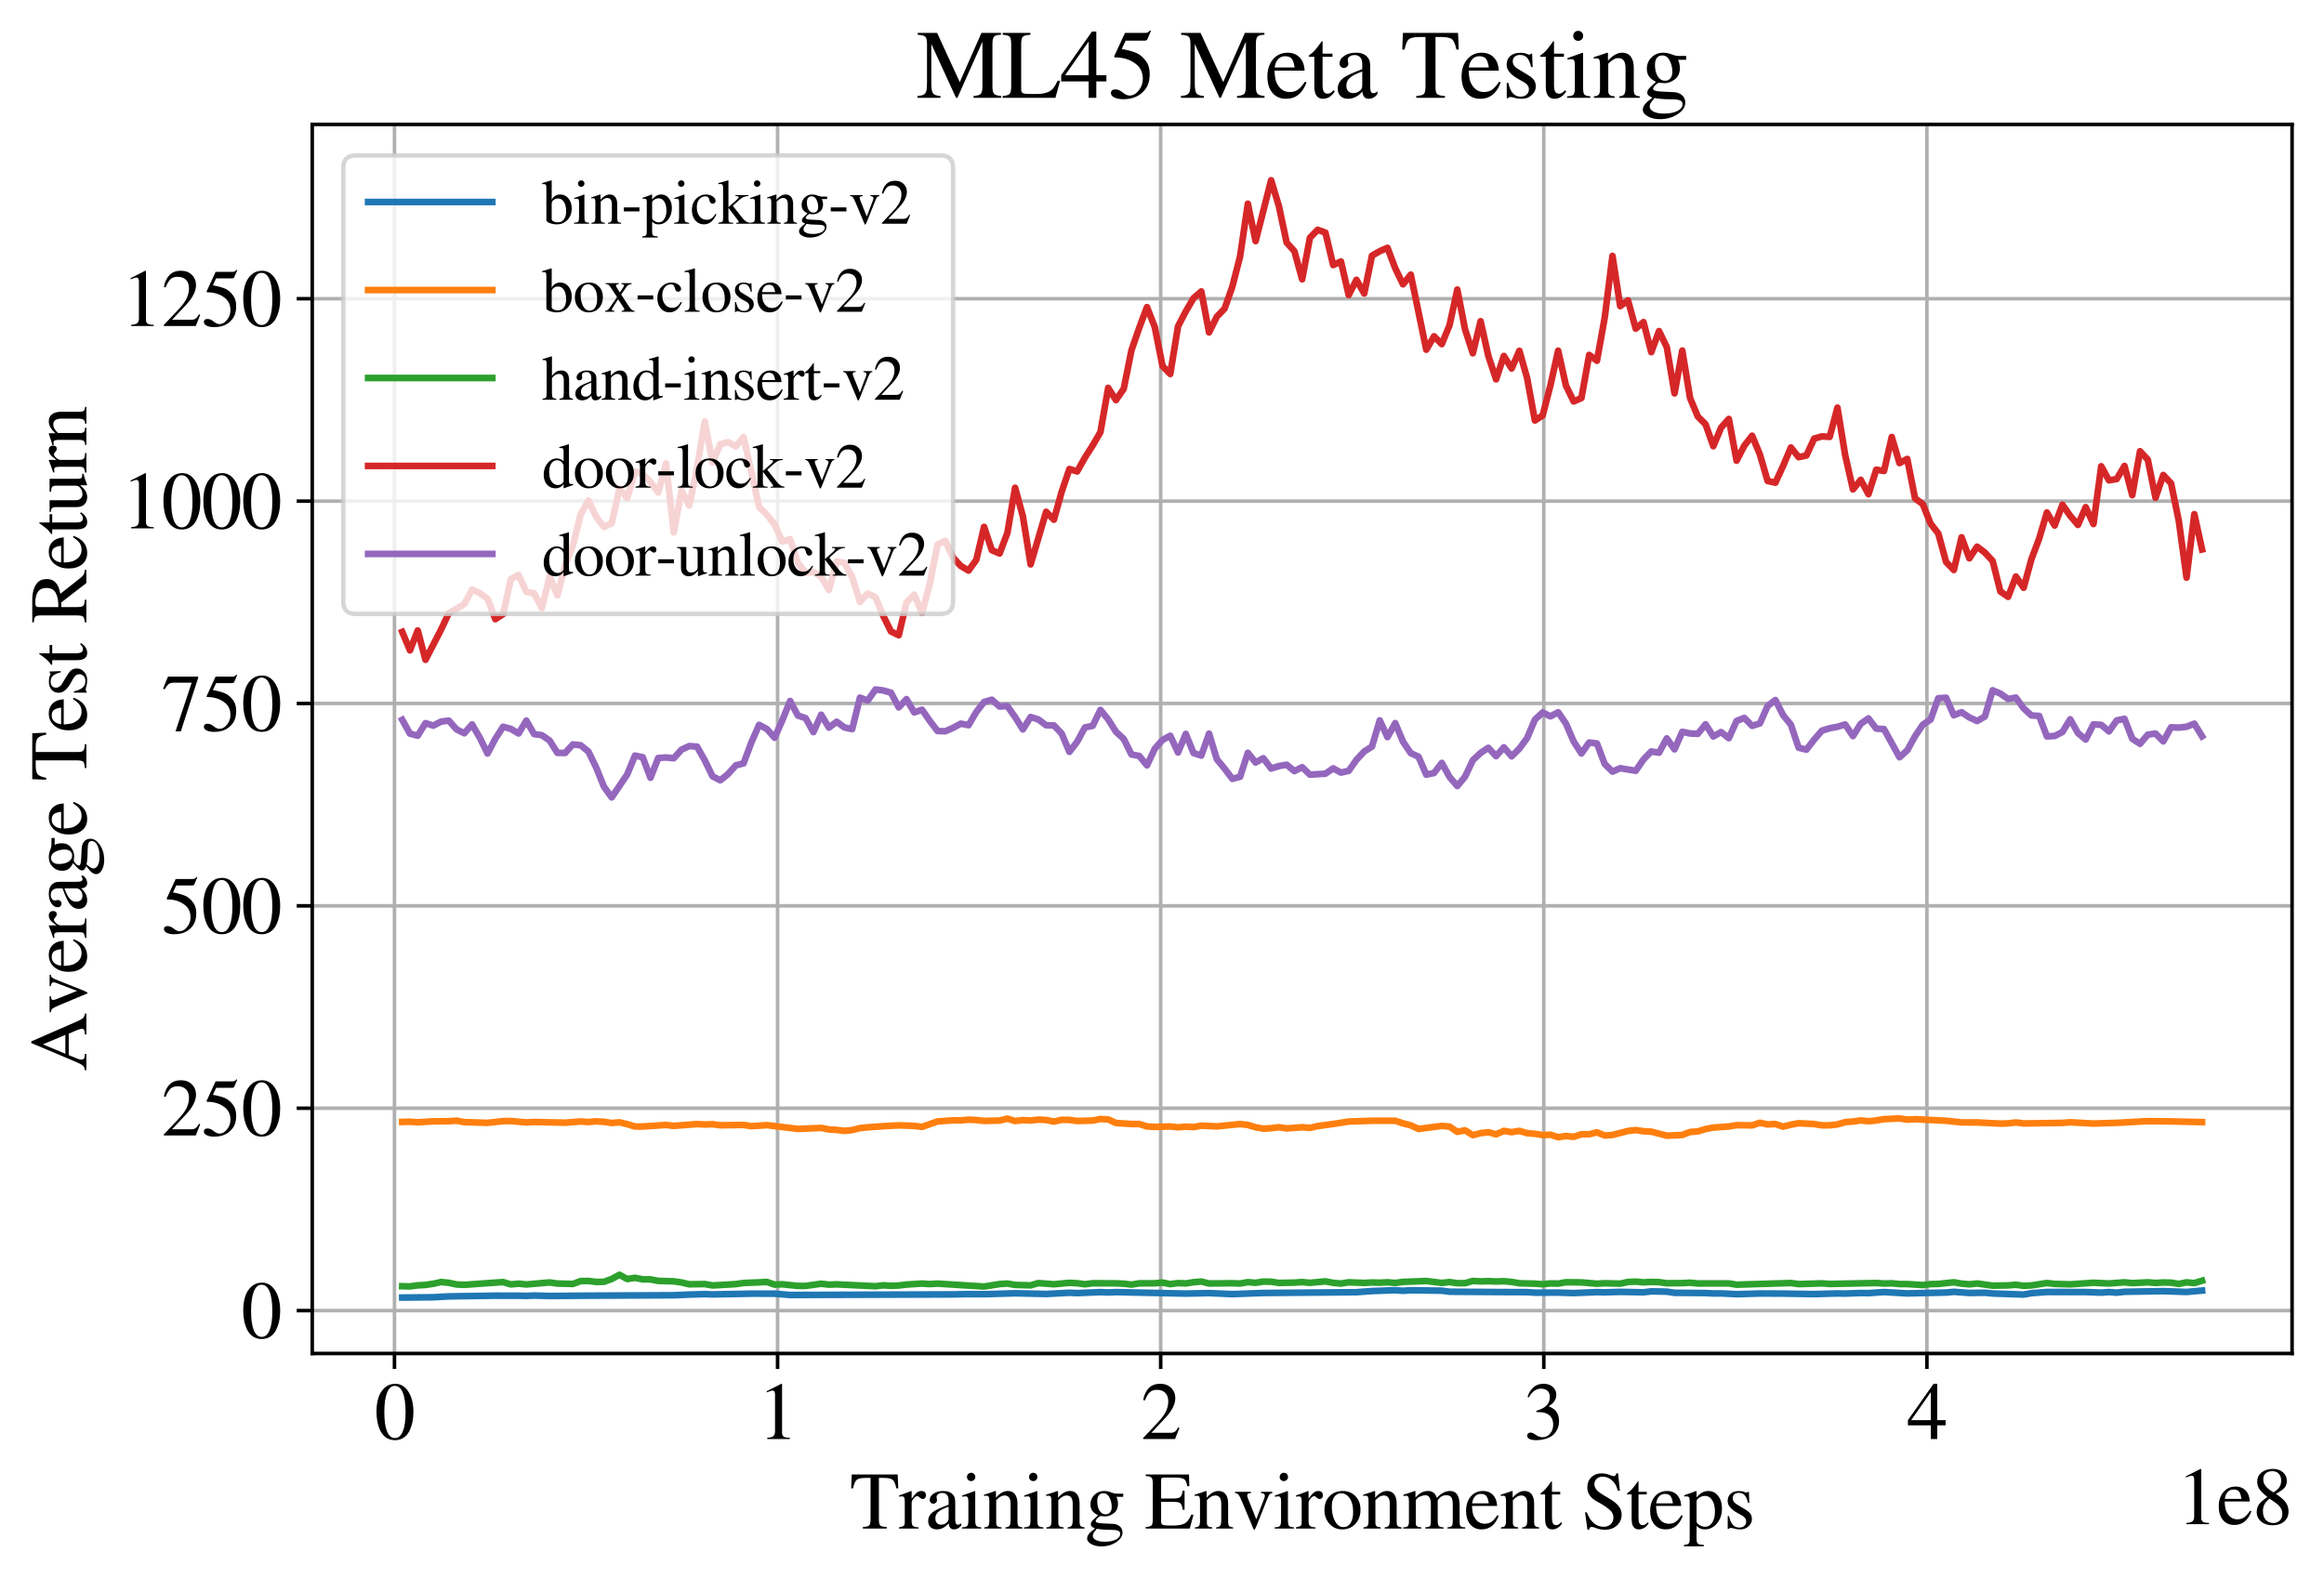 <?xml version="1.0" encoding="utf-8" standalone="no"?>
<!DOCTYPE svg PUBLIC "-//W3C//DTD SVG 1.1//EN"
  "http://www.w3.org/Graphics/SVG/1.1/DTD/svg11.dtd">
<svg xmlns:xlink="http://www.w3.org/1999/xlink" width="524pt" height="355.877pt" viewBox="0 0 524 355.877" xmlns="http://www.w3.org/2000/svg" version="1.1">
 <defs>
  <style type="text/css">*{stroke-linejoin: round; stroke-linecap: butt}</style>
 </defs>
 <g id="figure_1">
  <g id="patch_1">
   <path d="M 0 355.877 
L 524 355.877 
L 524 0 
L 0 0 
z
" style="fill: #ffffff"/>
  </g>
  <g id="axes_1">
   <g id="patch_2">
    <path d="M 70.4 305.26 
L 516.8 305.26 
L 516.8 28.06 
L 70.4 28.06 
z
" style="fill: #ffffff"/>
   </g>
   <g id="matplotlib.axis_1">
    <g id="xtick_1">
     <g id="line2d_1">
      <path d="M 88.942 305.26 
L 88.942 28.06 
" clip-path="url(#pa3a2610c45)" style="fill: none; stroke: #b0b0b0; stroke-width: 0.8; stroke-linecap: square"/>
     </g>
     <g id="line2d_2">
      <defs>
       <path id="maafab37e11" d="M 0 0 
L 0 3.5 
" style="stroke: #000000; stroke-width: 0.8"/>
      </defs>
      <g>
       <use xlink:href="#maafab37e11" x="88.942" y="305.26" style="stroke: #000000; stroke-width: 0.8"/>
      </g>
     </g>
     <g id="text_1">
      <!-- 0 -->
      <g transform="translate(84.442 324.554)scale(0.18 -0.18)">
       <defs>
        <path id="STIXGeneral-Regular-30" d="M 3046 2112 
Q 3046 1683 2963 1302 
Q 2880 922 2717 602 
Q 2554 282 2266 96 
Q 1978 -90 1600 -90 
Q 1210 -90 915 108 
Q 621 307 461 640 
Q 301 973 227 1350 
Q 154 1728 154 2150 
Q 154 2746 301 3222 
Q 448 3699 790 4012 
Q 1133 4326 1626 4326 
Q 2253 4326 2649 3712 
Q 3046 3098 3046 2112 
z
M 2432 2080 
Q 2432 3091 2217 3625 
Q 2003 4160 1587 4160 
Q 1190 4160 979 3622 
Q 768 3085 768 2106 
Q 768 1120 979 598 
Q 1190 77 1600 77 
Q 2003 77 2217 598 
Q 2432 1120 2432 2080 
z
" transform="scale(0.016)"/>
       </defs>
       <use xlink:href="#STIXGeneral-Regular-30"/>
      </g>
     </g>
    </g>
    <g id="xtick_2">
     <g id="line2d_3">
      <path d="M 175.323 305.26 
L 175.323 28.06 
" clip-path="url(#pa3a2610c45)" style="fill: none; stroke: #b0b0b0; stroke-width: 0.8; stroke-linecap: square"/>
     </g>
     <g id="line2d_4">
      <g>
       <use xlink:href="#maafab37e11" x="175.323" y="305.26" style="stroke: #000000; stroke-width: 0.8"/>
      </g>
     </g>
     <g id="text_2">
      <!-- 1 -->
      <g transform="translate(170.823 324.554)scale(0.18 -0.18)">
       <defs>
        <path id="STIXGeneral-Regular-31" d="M 2522 0 
L 755 0 
L 755 96 
Q 1107 115 1235 227 
Q 1363 339 1363 608 
L 1363 3482 
Q 1363 3795 1171 3795 
Q 1082 3795 883 3718 
L 710 3654 
L 710 3744 
L 1856 4326 
L 1914 4307 
L 1914 486 
Q 1914 275 2042 185 
Q 2170 96 2522 96 
L 2522 0 
z
" transform="scale(0.016)"/>
       </defs>
       <use xlink:href="#STIXGeneral-Regular-31"/>
      </g>
     </g>
    </g>
    <g id="xtick_3">
     <g id="line2d_5">
      <path d="M 261.704 305.26 
L 261.704 28.06 
" clip-path="url(#pa3a2610c45)" style="fill: none; stroke: #b0b0b0; stroke-width: 0.8; stroke-linecap: square"/>
     </g>
     <g id="line2d_6">
      <g>
       <use xlink:href="#maafab37e11" x="261.704" y="305.26" style="stroke: #000000; stroke-width: 0.8"/>
      </g>
     </g>
     <g id="text_3">
      <!-- 2 -->
      <g transform="translate(257.204 324.554)scale(0.18 -0.18)">
       <defs>
        <path id="STIXGeneral-Regular-32" d="M 3034 877 
L 2688 0 
L 186 0 
L 186 77 
L 1325 1286 
Q 1773 1754 1965 2144 
Q 2157 2534 2157 2950 
Q 2157 3379 1920 3616 
Q 1683 3853 1267 3853 
Q 922 3853 720 3673 
Q 518 3494 326 3021 
L 192 3053 
Q 301 3648 630 3987 
Q 960 4326 1523 4326 
Q 2054 4326 2380 4006 
Q 2707 3686 2707 3200 
Q 2707 2477 1888 1613 
L 832 486 
L 2330 486 
Q 2541 486 2665 569 
Q 2790 653 2944 915 
L 3034 877 
z
" transform="scale(0.016)"/>
       </defs>
       <use xlink:href="#STIXGeneral-Regular-32"/>
      </g>
     </g>
    </g>
    <g id="xtick_4">
     <g id="line2d_7">
      <path d="M 348.085 305.26 
L 348.085 28.06 
" clip-path="url(#pa3a2610c45)" style="fill: none; stroke: #b0b0b0; stroke-width: 0.8; stroke-linecap: square"/>
     </g>
     <g id="line2d_8">
      <g>
       <use xlink:href="#maafab37e11" x="348.085" y="305.26" style="stroke: #000000; stroke-width: 0.8"/>
      </g>
     </g>
     <g id="text_4">
      <!-- 3 -->
      <g transform="translate(343.585 324.554)scale(0.18 -0.18)">
       <defs>
        <path id="STIXGeneral-Regular-33" d="M 390 3264 
L 288 3290 
Q 435 3770 748 4048 
Q 1062 4326 1542 4326 
Q 1990 4326 2265 4083 
Q 2541 3840 2541 3450 
Q 2541 2925 1946 2566 
Q 2298 2413 2477 2227 
Q 2758 1914 2758 1402 
Q 2758 890 2464 506 
Q 2246 211 1840 60 
Q 1434 -90 979 -90 
Q 262 -90 262 275 
Q 262 378 339 442 
Q 416 506 525 506 
Q 685 506 915 339 
Q 1197 141 1466 141 
Q 1818 141 2058 425 
Q 2298 710 2298 1120 
Q 2298 1856 1632 2048 
Q 1434 2112 979 2112 
L 979 2202 
Q 1338 2323 1517 2432 
Q 2035 2726 2035 3290 
Q 2035 3610 1852 3776 
Q 1670 3942 1344 3942 
Q 768 3942 390 3264 
z
" transform="scale(0.016)"/>
       </defs>
       <use xlink:href="#STIXGeneral-Regular-33"/>
      </g>
     </g>
    </g>
    <g id="xtick_5">
     <g id="line2d_9">
      <path d="M 434.466 305.26 
L 434.466 28.06 
" clip-path="url(#pa3a2610c45)" style="fill: none; stroke: #b0b0b0; stroke-width: 0.8; stroke-linecap: square"/>
     </g>
     <g id="line2d_10">
      <g>
       <use xlink:href="#maafab37e11" x="434.466" y="305.26" style="stroke: #000000; stroke-width: 0.8"/>
      </g>
     </g>
     <g id="text_5">
      <!-- 4 -->
      <g transform="translate(429.966 324.554)scale(0.18 -0.18)">
       <defs>
        <path id="STIXGeneral-Regular-34" d="M 3027 1069 
L 2368 1069 
L 2368 0 
L 1869 0 
L 1869 1069 
L 77 1069 
L 77 1478 
L 2086 4326 
L 2368 4326 
L 2368 1478 
L 3027 1478 
L 3027 1069 
z
M 1869 1478 
L 1869 3674 
L 333 1478 
L 1869 1478 
z
" transform="scale(0.016)"/>
       </defs>
       <use xlink:href="#STIXGeneral-Regular-34"/>
      </g>
     </g>
    </g>
    <g id="text_6">
     <!-- Training Environment Steps -->
     <g transform="translate(191.605 344.754)scale(0.18 -0.18)">
      <defs>
       <path id="STIXGeneral-Regular-54" d="M 3795 3149 
L 3642 3149 
Q 3539 3674 3353 3821 
Q 3168 3968 2656 3968 
L 2278 3968 
L 2278 710 
Q 2278 346 2387 243 
Q 2496 141 2893 122 
L 2893 0 
L 1024 0 
L 1024 122 
Q 1427 147 1526 256 
Q 1626 365 1626 787 
L 1626 3968 
L 1242 3968 
Q 723 3968 540 3817 
Q 358 3667 262 3149 
L 109 3149 
L 154 4237 
L 3750 4237 
L 3795 3149 
z
" transform="scale(0.016)"/>
       <path id="STIXGeneral-Regular-72" d="M 1024 2931 
L 1024 2342 
Q 1267 2688 1430 2816 
Q 1594 2944 1792 2944 
Q 1958 2944 2051 2854 
Q 2144 2765 2144 2605 
Q 2144 2470 2077 2393 
Q 2010 2317 1894 2317 
Q 1773 2317 1638 2445 
Q 1536 2541 1472 2541 
Q 1338 2541 1181 2355 
Q 1024 2170 1024 2016 
L 1024 576 
Q 1024 301 1133 205 
Q 1242 109 1568 96 
L 1568 0 
L 32 0 
L 32 96 
Q 339 154 412 224 
Q 486 294 486 538 
L 486 2138 
Q 486 2349 438 2435 
Q 390 2522 269 2522 
Q 166 2522 45 2496 
L 45 2598 
Q 448 2726 992 2944 
L 1024 2931 
z
" transform="scale(0.016)"/>
       <path id="STIXGeneral-Regular-61" d="M 2829 422 
L 2829 243 
Q 2586 -64 2253 -64 
Q 1888 -64 1843 403 
L 1837 403 
Q 1427 -64 909 -64 
Q 608 -64 422 112 
Q 237 288 237 602 
Q 237 1050 685 1350 
Q 992 1555 1837 1869 
L 1837 2214 
Q 1837 2502 1699 2646 
Q 1562 2790 1338 2790 
Q 1146 2790 1018 2697 
Q 890 2605 890 2477 
Q 890 2419 909 2348 
Q 928 2278 928 2208 
Q 928 2112 841 2029 
Q 755 1946 634 1946 
Q 525 1946 441 2029 
Q 358 2112 358 2240 
Q 358 2547 685 2752 
Q 986 2944 1421 2944 
Q 1939 2944 2176 2656 
Q 2291 2522 2323 2384 
Q 2355 2246 2355 1946 
L 2355 723 
Q 2355 301 2554 301 
Q 2682 301 2829 422 
z
M 1837 813 
L 1837 1715 
Q 1248 1510 1018 1293 
Q 800 1094 800 800 
Q 800 557 921 432 
Q 1043 307 1242 307 
Q 1453 307 1613 410 
Q 1747 506 1792 589 
Q 1837 672 1837 813 
z
" transform="scale(0.016)"/>
       <path id="STIXGeneral-Regular-69" d="M 1152 4045 
Q 1152 3904 1056 3811 
Q 960 3718 819 3718 
Q 685 3718 592 3811 
Q 499 3904 499 4045 
Q 499 4179 595 4275 
Q 691 4371 826 4371 
Q 966 4371 1059 4275 
Q 1152 4179 1152 4045 
z
M 1619 0 
L 102 0 
L 102 96 
Q 435 115 521 211 
Q 608 307 608 666 
L 608 2118 
Q 608 2342 563 2432 
Q 518 2522 397 2522 
Q 243 2522 128 2490 
L 128 2592 
L 1120 2944 
L 1146 2918 
L 1146 672 
Q 1146 314 1226 218 
Q 1306 122 1619 96 
L 1619 0 
z
" transform="scale(0.016)"/>
       <path id="STIXGeneral-Regular-6e" d="M 3104 0 
L 1773 0 
L 1779 96 
Q 2016 115 2096 233 
Q 2176 352 2176 672 
L 2176 1946 
Q 2176 2592 1709 2592 
Q 1549 2592 1408 2515 
Q 1267 2438 1050 2227 
L 1050 461 
Q 1050 269 1136 192 
Q 1222 115 1466 96 
L 1466 0 
L 115 0 
L 115 96 
Q 358 115 435 214 
Q 512 314 512 602 
L 512 2157 
Q 512 2394 467 2483 
Q 422 2573 288 2573 
Q 160 2573 102 2547 
L 102 2656 
Q 550 2784 979 2944 
L 1030 2925 
L 1030 2426 
L 1037 2426 
Q 1491 2944 1958 2944 
Q 2323 2944 2518 2688 
Q 2714 2432 2714 1958 
L 2714 544 
Q 2714 288 2790 205 
Q 2867 122 3104 96 
L 3104 0 
z
" transform="scale(0.016)"/>
       <path id="STIXGeneral-Regular-67" d="M 3008 2483 
L 2477 2483 
Q 2598 2208 2598 1946 
Q 2598 1453 2265 1203 
Q 1933 954 1600 954 
Q 1530 954 1357 973 
L 1235 986 
Q 1107 947 979 812 
Q 851 678 851 582 
Q 851 435 1350 410 
L 2176 371 
Q 2528 358 2739 172 
Q 2950 -13 2950 -314 
Q 2950 -685 2566 -986 
Q 2035 -1395 1286 -1395 
Q 826 -1395 502 -1212 
Q 179 -1030 179 -774 
Q 179 -595 320 -419 
Q 461 -243 806 6 
Q 602 102 534 172 
Q 467 243 467 346 
Q 467 531 762 787 
Q 909 915 1037 1043 
Q 717 1203 579 1401 
Q 442 1600 442 1901 
Q 442 2336 752 2640 
Q 1062 2944 1510 2944 
Q 1766 2944 2022 2848 
L 2163 2797 
Q 2349 2733 2515 2733 
L 3008 2733 
L 3008 2483 
z
M 973 2163 
L 973 2144 
Q 973 1683 1155 1398 
Q 1338 1114 1632 1114 
Q 1850 1114 1978 1270 
Q 2106 1427 2106 1690 
Q 2106 2112 1914 2464 
Q 1754 2765 1446 2765 
Q 1222 2765 1097 2605 
Q 973 2445 973 2163 
z
M 2771 -410 
Q 2771 -230 2595 -163 
Q 2419 -96 1978 -96 
Q 1344 -96 941 -13 
Q 749 -243 688 -348 
Q 627 -454 627 -563 
Q 627 -774 880 -902 
Q 1133 -1030 1555 -1030 
Q 2099 -1030 2435 -860 
Q 2771 -691 2771 -410 
z
" transform="scale(0.016)"/>
       <path id="STIXGeneral-Regular-20" transform="scale(0.016)"/>
       <path id="STIXGeneral-Regular-45" d="M 3821 1082 
L 3526 0 
L 77 0 
L 77 122 
Q 442 147 538 252 
Q 634 358 634 730 
L 634 3520 
Q 634 3878 534 3987 
Q 435 4096 77 4115 
L 77 4237 
L 3469 4237 
L 3494 3322 
L 3334 3322 
Q 3264 3750 3085 3872 
Q 2906 3994 2349 3994 
L 1510 3994 
Q 1370 3994 1328 3952 
Q 1286 3910 1286 3763 
L 1286 2355 
L 2253 2355 
Q 2656 2355 2787 2470 
Q 2918 2586 2976 2970 
L 3123 2970 
L 3123 1472 
L 2976 1472 
Q 2918 1875 2790 1984 
Q 2662 2093 2253 2093 
L 1286 2093 
L 1286 538 
Q 1286 346 1420 291 
Q 1555 237 1933 237 
L 2163 237 
Q 2848 237 3136 403 
Q 3424 570 3642 1082 
L 3821 1082 
z
" transform="scale(0.016)"/>
       <path id="STIXGeneral-Regular-76" d="M 3053 2880 
L 3053 2784 
Q 2906 2771 2835 2688 
Q 2765 2605 2637 2285 
L 1818 230 
Q 1690 -90 1638 -90 
Q 1587 -90 1523 77 
Q 1510 96 1497 141 
Q 1485 186 1472 211 
L 704 2048 
Q 499 2534 403 2652 
Q 307 2771 122 2784 
L 122 2880 
L 1376 2880 
L 1376 2784 
Q 1210 2771 1146 2732 
Q 1082 2694 1082 2611 
Q 1082 2509 1139 2368 
L 1792 730 
L 2426 2387 
Q 2464 2483 2464 2579 
Q 2464 2758 2163 2784 
L 2163 2880 
L 3053 2880 
z
" transform="scale(0.016)"/>
       <path id="STIXGeneral-Regular-6f" d="M 3008 1478 
Q 3008 806 2608 371 
Q 2208 -64 1568 -64 
Q 979 -64 582 368 
Q 186 800 186 1459 
Q 186 2125 582 2534 
Q 979 2944 1626 2944 
Q 2221 2944 2614 2537 
Q 3008 2131 3008 1478 
z
M 2432 1306 
Q 2432 2035 2112 2445 
Q 1856 2765 1504 2765 
Q 1171 2765 966 2493 
Q 762 2221 762 1747 
Q 762 928 1101 435 
Q 1318 115 1677 115 
Q 2029 115 2230 432 
Q 2432 749 2432 1306 
z
" transform="scale(0.016)"/>
       <path id="STIXGeneral-Regular-6d" d="M 4960 0 
L 3565 0 
L 3565 96 
Q 3834 122 3907 208 
Q 3981 294 3981 576 
L 3981 1894 
Q 3981 2278 3869 2444 
Q 3757 2611 3488 2611 
Q 3264 2611 3107 2521 
Q 2950 2432 2803 2221 
L 2803 608 
Q 2803 301 2896 201 
Q 2989 102 3264 96 
L 3264 0 
L 1830 0 
L 1830 96 
Q 2112 115 2189 188 
Q 2266 262 2266 550 
L 2266 1901 
Q 2266 2611 1850 2611 
Q 1670 2611 1468 2531 
Q 1267 2451 1171 2336 
Q 1088 2240 1088 2227 
L 1088 448 
Q 1088 243 1177 176 
Q 1267 109 1523 96 
L 1523 0 
L 102 0 
L 102 96 
Q 371 102 460 195 
Q 550 288 550 563 
L 550 2150 
Q 550 2387 499 2480 
Q 448 2573 326 2573 
Q 230 2573 122 2547 
L 122 2656 
Q 557 2778 1011 2944 
L 1062 2925 
L 1062 2451 
L 1075 2451 
Q 1363 2752 1584 2848 
Q 1805 2944 2054 2944 
Q 2560 2944 2733 2406 
Q 3232 2944 3776 2944 
Q 4518 2944 4518 1792 
L 4518 493 
Q 4518 282 4582 202 
Q 4646 122 4794 109 
L 4960 96 
L 4960 0 
z
" transform="scale(0.016)"/>
       <path id="STIXGeneral-Regular-65" d="M 2611 1050 
L 2714 1005 
Q 2330 -64 1376 -64 
Q 813 -64 486 329 
Q 160 723 160 1389 
Q 160 2074 525 2509 
Q 890 2944 1485 2944 
Q 2061 2944 2374 2502 
Q 2560 2246 2592 1773 
L 621 1773 
Q 646 1370 700 1158 
Q 755 947 915 730 
Q 1184 378 1626 378 
Q 1939 378 2153 531 
Q 2368 685 2611 1050 
z
M 634 1978 
L 1939 1978 
Q 1882 2381 1750 2547 
Q 1619 2714 1312 2714 
Q 1043 2714 864 2525 
Q 685 2336 634 1978 
z
" transform="scale(0.016)"/>
       <path id="STIXGeneral-Regular-74" d="M 1702 493 
L 1786 422 
Q 1478 -64 1011 -64 
Q 448 -64 448 749 
L 448 2675 
L 109 2675 
Q 83 2694 83 2720 
Q 83 2771 192 2842 
Q 435 2982 813 3526 
Q 826 3546 874 3606 
Q 922 3667 941 3706 
Q 986 3706 986 3622 
L 986 2880 
L 1632 2880 
L 1632 2675 
L 986 2675 
L 986 845 
Q 986 538 1062 403 
Q 1139 269 1318 269 
Q 1510 269 1702 493 
z
" transform="scale(0.016)"/>
       <path id="STIXGeneral-Regular-53" d="M 3002 2963 
L 2842 2963 
Q 2733 3360 2579 3565 
Q 2189 4064 1651 4064 
Q 1357 4064 1181 3894 
Q 1005 3725 1005 3456 
Q 1005 3328 1069 3206 
Q 1133 3085 1206 2998 
Q 1280 2912 1465 2784 
Q 1651 2656 1766 2589 
Q 1882 2522 2150 2362 
Q 2669 2061 2905 1763 
Q 3142 1466 3142 1107 
Q 3142 576 2771 243 
Q 2400 -90 1837 -90 
Q 1421 -90 1082 58 
Q 915 128 781 128 
Q 704 128 653 70 
Q 602 13 602 -83 
L 461 -83 
L 275 1274 
L 416 1274 
Q 845 141 1734 141 
Q 2074 141 2285 342 
Q 2496 544 2496 858 
Q 2496 1158 2310 1363 
Q 2003 1696 1235 2106 
Q 454 2522 454 3206 
Q 454 3718 768 4022 
Q 1082 4326 1568 4326 
Q 1907 4326 2240 4186 
Q 2413 4109 2522 4109 
Q 2688 4109 2726 4326 
L 2861 4326 
L 3002 2963 
z
" transform="scale(0.016)"/>
       <path id="STIXGeneral-Regular-70" d="M 1018 2931 
L 1018 2438 
Q 1421 2944 1939 2944 
Q 2406 2944 2707 2560 
Q 3008 2176 3008 1581 
Q 3008 883 2621 409 
Q 2234 -64 1664 -64 
Q 1466 -64 1328 -6 
Q 1190 51 1018 211 
L 1018 -794 
Q 1018 -1094 1120 -1180 
Q 1222 -1267 1581 -1274 
L 1581 -1389 
L 32 -1389 
L 32 -1280 
Q 314 -1254 397 -1171 
Q 480 -1088 480 -838 
L 480 2157 
Q 480 2381 429 2451 
Q 378 2522 218 2522 
Q 115 2522 58 2515 
L 58 2618 
Q 506 2752 979 2944 
L 1018 2931 
z
M 1018 2138 
L 1018 563 
Q 1018 422 1238 281 
Q 1459 141 1683 141 
Q 2029 141 2243 467 
Q 2458 794 2458 1325 
Q 2458 1888 2243 2224 
Q 2029 2560 1670 2560 
Q 1446 2560 1232 2419 
Q 1018 2278 1018 2138 
z
" transform="scale(0.016)"/>
       <path id="STIXGeneral-Regular-73" d="M 998 1926 
L 1664 1523 
Q 1984 1331 2105 1164 
Q 2227 998 2227 736 
Q 2227 416 1961 176 
Q 1696 -64 1331 -64 
Q 1030 -64 864 -6 
Q 691 51 570 51 
Q 461 51 416 -26 
L 333 -26 
L 333 979 
L 435 979 
Q 538 512 730 294 
Q 922 77 1248 77 
Q 1485 77 1632 211 
Q 1779 346 1779 550 
Q 1779 845 1440 1030 
L 1094 1222 
Q 326 1651 326 2150 
Q 326 2522 566 2730 
Q 806 2938 1210 2938 
Q 1491 2938 1638 2867 
Q 1754 2816 1818 2816 
Q 1862 2816 1920 2880 
L 1990 2880 
L 2022 2010 
L 1926 2010 
Q 1818 2445 1654 2621 
Q 1491 2797 1203 2797 
Q 986 2797 854 2688 
Q 723 2579 723 2362 
Q 723 2253 796 2128 
Q 870 2003 998 1926 
z
" transform="scale(0.016)"/>
      </defs>
      <use xlink:href="#STIXGeneral-Regular-54"/>
      <use xlink:href="#STIXGeneral-Regular-72" x="61.1"/>
      <use xlink:href="#STIXGeneral-Regular-61" x="94.4"/>
      <use xlink:href="#STIXGeneral-Regular-69" x="138.8"/>
      <use xlink:href="#STIXGeneral-Regular-6e" x="166.6"/>
      <use xlink:href="#STIXGeneral-Regular-69" x="216.6"/>
      <use xlink:href="#STIXGeneral-Regular-6e" x="244.4"/>
      <use xlink:href="#STIXGeneral-Regular-67" x="294.4"/>
      <use xlink:href="#STIXGeneral-Regular-20" x="344.4"/>
      <use xlink:href="#STIXGeneral-Regular-45" x="369.4"/>
      <use xlink:href="#STIXGeneral-Regular-6e" x="430.5"/>
      <use xlink:href="#STIXGeneral-Regular-76" x="480.5"/>
      <use xlink:href="#STIXGeneral-Regular-69" x="530.5"/>
      <use xlink:href="#STIXGeneral-Regular-72" x="558.3"/>
      <use xlink:href="#STIXGeneral-Regular-6f" x="591.6"/>
      <use xlink:href="#STIXGeneral-Regular-6e" x="641.6"/>
      <use xlink:href="#STIXGeneral-Regular-6d" x="691.6"/>
      <use xlink:href="#STIXGeneral-Regular-65" x="769.4"/>
      <use xlink:href="#STIXGeneral-Regular-6e" x="813.8"/>
      <use xlink:href="#STIXGeneral-Regular-74" x="863.8"/>
      <use xlink:href="#STIXGeneral-Regular-20" x="891.6"/>
      <use xlink:href="#STIXGeneral-Regular-53" x="916.6"/>
      <use xlink:href="#STIXGeneral-Regular-74" x="972.2"/>
      <use xlink:href="#STIXGeneral-Regular-65" x="1000"/>
      <use xlink:href="#STIXGeneral-Regular-70" x="1044.4"/>
      <use xlink:href="#STIXGeneral-Regular-73" x="1094.4"/>
     </g>
    </g>
    <g id="text_7">
     <!-- 1e8 -->
     <g transform="translate(490.807 343.754)scale(0.18 -0.18)">
      <defs>
       <path id="STIXGeneral-Regular-38" d="M 2848 992 
Q 2848 499 2505 204 
Q 2163 -90 1587 -90 
Q 1050 -90 704 204 
Q 358 499 358 954 
Q 358 1293 524 1533 
Q 691 1773 1190 2125 
Q 710 2522 553 2765 
Q 397 3008 397 3328 
Q 397 3782 745 4054 
Q 1094 4326 1638 4326 
Q 2106 4326 2410 4060 
Q 2714 3795 2714 3411 
Q 2714 3059 2531 2848 
Q 2349 2637 1856 2374 
Q 2432 1990 2640 1689 
Q 2848 1389 2848 992 
z
M 2272 3411 
Q 2272 3744 2086 3945 
Q 1901 4147 1574 4147 
Q 1248 4147 1059 3977 
Q 870 3808 870 3513 
Q 870 3219 1059 2979 
Q 1248 2739 1670 2490 
Q 1997 2682 2134 2896 
Q 2272 3110 2272 3411 
z
M 1734 1741 
L 1357 1997 
Q 1075 1766 960 1545 
Q 845 1325 845 1011 
Q 845 576 1065 333 
Q 1286 90 1658 90 
Q 1971 90 2166 285 
Q 2362 480 2362 794 
Q 2362 1082 2214 1299 
Q 2067 1517 1734 1741 
z
" transform="scale(0.016)"/>
      </defs>
      <use xlink:href="#STIXGeneral-Regular-31"/>
      <use xlink:href="#STIXGeneral-Regular-65" x="50"/>
      <use xlink:href="#STIXGeneral-Regular-38" x="94.4"/>
     </g>
    </g>
   </g>
   <g id="matplotlib.axis_2">
    <g id="ytick_1">
     <g id="line2d_11">
      <path d="M 70.4 295.593 
L 516.8 295.593 
" clip-path="url(#pa3a2610c45)" style="fill: none; stroke: #b0b0b0; stroke-width: 0.8; stroke-linecap: square"/>
     </g>
     <g id="line2d_12">
      <defs>
       <path id="ma71849c26c" d="M 0 0 
L -3.5 0 
" style="stroke: #000000; stroke-width: 0.8"/>
      </defs>
      <g>
       <use xlink:href="#ma71849c26c" x="70.4" y="295.593" style="stroke: #000000; stroke-width: 0.8"/>
      </g>
     </g>
     <g id="text_8">
      <!-- 0 -->
      <g transform="translate(54.4 301.74)scale(0.18 -0.18)">
       <use xlink:href="#STIXGeneral-Regular-30"/>
      </g>
     </g>
    </g>
    <g id="ytick_2">
     <g id="line2d_13">
      <path d="M 70.4 249.95 
L 516.8 249.95 
" clip-path="url(#pa3a2610c45)" style="fill: none; stroke: #b0b0b0; stroke-width: 0.8; stroke-linecap: square"/>
     </g>
     <g id="line2d_14">
      <g>
       <use xlink:href="#ma71849c26c" x="70.4" y="249.95" style="stroke: #000000; stroke-width: 0.8"/>
      </g>
     </g>
     <g id="text_9">
      <!-- 250 -->
      <g transform="translate(36.4 256.096)scale(0.18 -0.18)">
       <defs>
        <path id="STIXGeneral-Regular-35" d="M 2803 4358 
L 2573 3814 
Q 2534 3731 2400 3731 
L 1158 3731 
L 902 3187 
Q 1606 3053 1920 2896 
Q 2234 2739 2502 2368 
Q 2726 2061 2726 1555 
Q 2726 1094 2576 780 
Q 2426 467 2099 224 
Q 1664 -90 1011 -90 
Q 646 -90 422 19 
Q 198 128 198 307 
Q 198 550 486 550 
Q 717 550 960 352 
Q 1210 147 1414 147 
Q 1747 147 2012 480 
Q 2278 813 2278 1229 
Q 2278 1843 1850 2189 
Q 1293 2637 486 2637 
Q 410 2637 410 2688 
L 416 2720 
L 1114 4237 
L 2438 4237 
Q 2547 4237 2608 4269 
Q 2669 4301 2746 4403 
L 2803 4358 
z
" transform="scale(0.016)"/>
       </defs>
       <use xlink:href="#STIXGeneral-Regular-32"/>
       <use xlink:href="#STIXGeneral-Regular-35" x="50"/>
       <use xlink:href="#STIXGeneral-Regular-30" x="100"/>
      </g>
     </g>
    </g>
    <g id="ytick_3">
     <g id="line2d_15">
      <path d="M 70.4 204.306 
L 516.8 204.306 
" clip-path="url(#pa3a2610c45)" style="fill: none; stroke: #b0b0b0; stroke-width: 0.8; stroke-linecap: square"/>
     </g>
     <g id="line2d_16">
      <g>
       <use xlink:href="#ma71849c26c" x="70.4" y="204.306" style="stroke: #000000; stroke-width: 0.8"/>
      </g>
     </g>
     <g id="text_10">
      <!-- 500 -->
      <g transform="translate(36.4 210.453)scale(0.18 -0.18)">
       <use xlink:href="#STIXGeneral-Regular-35"/>
       <use xlink:href="#STIXGeneral-Regular-30" x="50"/>
       <use xlink:href="#STIXGeneral-Regular-30" x="100"/>
      </g>
     </g>
    </g>
    <g id="ytick_4">
     <g id="line2d_17">
      <path d="M 70.4 158.663 
L 516.8 158.663 
" clip-path="url(#pa3a2610c45)" style="fill: none; stroke: #b0b0b0; stroke-width: 0.8; stroke-linecap: square"/>
     </g>
     <g id="line2d_18">
      <g>
       <use xlink:href="#ma71849c26c" x="70.4" y="158.663" style="stroke: #000000; stroke-width: 0.8"/>
      </g>
     </g>
     <g id="text_11">
      <!-- 750 -->
      <g transform="translate(36.4 164.809)scale(0.18 -0.18)">
       <defs>
        <path id="STIXGeneral-Regular-37" d="M 2874 4134 
L 1517 -51 
L 1101 -51 
L 2368 3763 
L 992 3763 
Q 717 3763 582 3667 
Q 448 3571 243 3238 
L 128 3296 
L 512 4237 
L 2874 4237 
L 2874 4134 
z
" transform="scale(0.016)"/>
       </defs>
       <use xlink:href="#STIXGeneral-Regular-37"/>
       <use xlink:href="#STIXGeneral-Regular-35" x="50"/>
       <use xlink:href="#STIXGeneral-Regular-30" x="100"/>
      </g>
     </g>
    </g>
    <g id="ytick_5">
     <g id="line2d_19">
      <path d="M 70.4 113.019 
L 516.8 113.019 
" clip-path="url(#pa3a2610c45)" style="fill: none; stroke: #b0b0b0; stroke-width: 0.8; stroke-linecap: square"/>
     </g>
     <g id="line2d_20">
      <g>
       <use xlink:href="#ma71849c26c" x="70.4" y="113.019" style="stroke: #000000; stroke-width: 0.8"/>
      </g>
     </g>
     <g id="text_12">
      <!-- 1000 -->
      <g transform="translate(27.4 119.166)scale(0.18 -0.18)">
       <use xlink:href="#STIXGeneral-Regular-31"/>
       <use xlink:href="#STIXGeneral-Regular-30" x="50"/>
       <use xlink:href="#STIXGeneral-Regular-30" x="100"/>
       <use xlink:href="#STIXGeneral-Regular-30" x="150"/>
      </g>
     </g>
    </g>
    <g id="ytick_6">
     <g id="line2d_21">
      <path d="M 70.4 67.376 
L 516.8 67.376 
" clip-path="url(#pa3a2610c45)" style="fill: none; stroke: #b0b0b0; stroke-width: 0.8; stroke-linecap: square"/>
     </g>
     <g id="line2d_22">
      <g>
       <use xlink:href="#ma71849c26c" x="70.4" y="67.376" style="stroke: #000000; stroke-width: 0.8"/>
      </g>
     </g>
     <g id="text_13">
      <!-- 1250 -->
      <g transform="translate(27.4 73.522)scale(0.18 -0.18)">
       <use xlink:href="#STIXGeneral-Regular-31"/>
       <use xlink:href="#STIXGeneral-Regular-32" x="50"/>
       <use xlink:href="#STIXGeneral-Regular-35" x="100"/>
       <use xlink:href="#STIXGeneral-Regular-30" x="150"/>
      </g>
     </g>
    </g>
    <g id="text_14">
     <!-- Average Test Return -->
     <g transform="translate(19.477 241.641)rotate(-90)scale(0.18 -0.18)">
      <defs>
       <path id="STIXGeneral-Regular-41" d="M 4525 0 
L 2893 0 
L 2893 122 
Q 3149 122 3245 179 
Q 3334 224 3334 333 
Q 3334 499 3213 781 
L 2950 1382 
L 1274 1382 
L 979 653 
Q 922 506 922 384 
Q 922 237 1027 179 
Q 1133 122 1370 122 
L 1370 0 
L 96 0 
L 96 122 
Q 365 147 486 316 
Q 608 486 902 1190 
L 2221 4314 
L 2349 4314 
L 3923 710 
Q 4064 378 4176 262 
Q 4288 147 4525 122 
L 4525 0 
z
M 2861 1645 
L 2118 3405 
L 1382 1645 
L 2861 1645 
z
" transform="scale(0.016)"/>
       <path id="STIXGeneral-Regular-52" d="M 4224 0 
L 3187 0 
L 1664 1971 
L 1306 1958 
L 1306 717 
Q 1306 352 1405 249 
Q 1504 147 1875 122 
L 1875 0 
L 109 0 
L 109 122 
Q 474 154 563 262 
Q 653 371 653 794 
L 653 3526 
Q 653 3885 563 3987 
Q 474 4090 109 4115 
L 109 4237 
L 1850 4237 
Q 2726 4237 3187 3859 
Q 3501 3603 3501 3091 
Q 3501 2221 2342 2042 
L 3622 422 
Q 3757 256 3878 198 
Q 4000 141 4224 122 
L 4224 0 
z
M 1306 3731 
L 1306 2195 
Q 1766 2202 1990 2246 
Q 2214 2291 2438 2413 
Q 2803 2618 2803 3142 
Q 2803 4000 1632 4000 
Q 1459 4000 1382 3945 
Q 1306 3891 1306 3731 
z
" transform="scale(0.016)"/>
       <path id="STIXGeneral-Regular-75" d="M 3072 320 
L 3072 230 
Q 2573 96 2195 -58 
L 2163 -38 
L 2163 486 
L 2150 486 
Q 1747 -64 1235 -64 
Q 870 -64 662 160 
Q 454 384 454 755 
L 454 2362 
Q 454 2598 371 2688 
Q 288 2778 58 2790 
L 58 2880 
L 992 2880 
L 992 813 
Q 992 595 1123 451 
Q 1254 307 1446 307 
Q 1760 307 1984 506 
Q 2067 582 2099 649 
Q 2131 717 2131 877 
L 2131 2355 
Q 2131 2605 2041 2678 
Q 1952 2752 1658 2771 
L 1658 2880 
L 2669 2880 
L 2669 685 
Q 2669 461 2742 390 
Q 2816 320 3034 320 
L 3072 320 
z
" transform="scale(0.016)"/>
      </defs>
      <use xlink:href="#STIXGeneral-Regular-41"/>
      <use xlink:href="#STIXGeneral-Regular-76" x="72.2"/>
      <use xlink:href="#STIXGeneral-Regular-65" x="122.2"/>
      <use xlink:href="#STIXGeneral-Regular-72" x="166.6"/>
      <use xlink:href="#STIXGeneral-Regular-61" x="199.9"/>
      <use xlink:href="#STIXGeneral-Regular-67" x="244.3"/>
      <use xlink:href="#STIXGeneral-Regular-65" x="294.3"/>
      <use xlink:href="#STIXGeneral-Regular-20" x="338.7"/>
      <use xlink:href="#STIXGeneral-Regular-54" x="363.7"/>
      <use xlink:href="#STIXGeneral-Regular-65" x="424.8"/>
      <use xlink:href="#STIXGeneral-Regular-73" x="469.2"/>
      <use xlink:href="#STIXGeneral-Regular-74" x="508.1"/>
      <use xlink:href="#STIXGeneral-Regular-20" x="535.9"/>
      <use xlink:href="#STIXGeneral-Regular-52" x="560.9"/>
      <use xlink:href="#STIXGeneral-Regular-65" x="627.6"/>
      <use xlink:href="#STIXGeneral-Regular-74" x="672"/>
      <use xlink:href="#STIXGeneral-Regular-75" x="699.8"/>
      <use xlink:href="#STIXGeneral-Regular-72" x="749.8"/>
      <use xlink:href="#STIXGeneral-Regular-6e" x="783.1"/>
     </g>
    </g>
   </g>
   <g id="line2d_23">
    <path d="M 90.691 292.649 
L 95.939 292.601 
L 97.688 292.58 
L 101.186 292.388 
L 111.682 292.226 
L 116.929 292.23 
L 118.678 292.274 
L 120.428 292.192 
L 123.926 292.292 
L 132.672 292.221 
L 151.913 292.128 
L 155.412 291.978 
L 158.91 291.875 
L 160.66 291.943 
L 169.406 291.772 
L 174.653 291.779 
L 178.152 292.069 
L 214.885 291.94 
L 218.384 291.872 
L 221.882 291.892 
L 228.879 291.686 
L 235.876 291.841 
L 241.124 291.569 
L 242.873 291.647 
L 248.12 291.426 
L 249.87 291.499 
L 251.619 291.422 
L 267.362 291.757 
L 270.86 291.683 
L 272.609 291.646 
L 277.857 291.876 
L 284.854 291.618 
L 305.845 291.445 
L 309.343 291.179 
L 314.591 290.996 
L 316.34 291.122 
L 318.089 291.009 
L 325.086 291.101 
L 326.835 291.336 
L 339.08 291.413 
L 344.327 291.43 
L 346.076 291.546 
L 351.324 291.532 
L 354.823 291.64 
L 360.07 291.425 
L 361.819 291.47 
L 365.318 291.368 
L 370.566 291.467 
L 372.315 291.251 
L 375.813 291.318 
L 377.562 291.579 
L 384.559 291.633 
L 386.308 291.731 
L 388.058 291.711 
L 391.556 291.891 
L 396.804 291.734 
L 402.051 291.759 
L 409.048 291.87 
L 414.296 291.718 
L 416.045 291.757 
L 419.544 291.625 
L 421.293 291.656 
L 424.791 291.409 
L 430.039 291.714 
L 438.785 291.519 
L 440.534 291.358 
L 444.033 291.614 
L 447.531 291.561 
L 449.28 291.732 
L 456.277 291.974 
L 458.026 291.662 
L 461.525 291.396 
L 470.271 291.408 
L 473.769 291.537 
L 475.518 291.409 
L 477.268 291.545 
L 479.017 291.347 
L 487.763 291.203 
L 493.011 291.385 
L 496.509 291.079 
L 496.509 291.079 
" clip-path="url(#pa3a2610c45)" style="fill: none; stroke: #1f77b4; stroke-width: 1.5; stroke-linecap: square"/>
   </g>
   <g id="line2d_24">
    <path d="M 90.691 253.036 
L 92.44 253.001 
L 94.189 253.118 
L 97.688 252.91 
L 101.186 252.877 
L 102.935 252.756 
L 104.685 253.081 
L 109.932 253.244 
L 113.431 252.86 
L 115.18 252.833 
L 118.678 253.149 
L 120.428 253.053 
L 127.424 253.21 
L 130.923 252.934 
L 132.672 253.058 
L 134.421 252.903 
L 136.171 253.018 
L 137.92 253.272 
L 139.669 253.131 
L 141.418 253.538 
L 143.167 254.071 
L 144.917 254.071 
L 150.164 253.719 
L 151.913 253.925 
L 157.161 253.524 
L 158.91 253.622 
L 160.66 253.553 
L 162.409 253.788 
L 167.656 253.716 
L 169.406 253.996 
L 172.904 253.762 
L 179.901 254.617 
L 185.149 254.39 
L 186.898 254.73 
L 188.647 254.832 
L 190.396 255.056 
L 192.145 254.878 
L 193.895 254.437 
L 195.644 254.247 
L 199.142 254.008 
L 202.641 253.809 
L 206.139 253.931 
L 207.888 254.162 
L 211.387 252.925 
L 214.885 252.68 
L 216.634 252.688 
L 218.384 252.529 
L 220.133 252.613 
L 221.882 252.817 
L 225.381 252.723 
L 227.13 252.302 
L 228.879 252.84 
L 230.628 252.625 
L 232.377 252.72 
L 234.127 252.513 
L 235.876 252.597 
L 237.625 252.962 
L 239.374 252.562 
L 241.124 252.587 
L 242.873 252.824 
L 246.371 252.729 
L 248.12 252.378 
L 249.87 252.481 
L 251.619 253.276 
L 255.117 253.504 
L 256.866 253.518 
L 258.616 254.049 
L 260.365 254.166 
L 263.863 254.057 
L 265.613 254.256 
L 267.362 254.108 
L 269.111 254.208 
L 270.86 253.883 
L 274.359 254.047 
L 279.606 253.515 
L 281.355 253.724 
L 283.105 254.244 
L 284.854 254.55 
L 286.603 254.459 
L 288.352 254.23 
L 290.102 254.508 
L 293.6 254.237 
L 295.349 254.385 
L 297.098 253.979 
L 300.597 253.5 
L 304.095 252.958 
L 309.343 252.772 
L 314.591 252.772 
L 316.34 253.358 
L 318.089 253.807 
L 319.838 254.625 
L 325.086 253.939 
L 326.835 254.089 
L 328.584 255.279 
L 330.334 254.933 
L 332.083 256.02 
L 333.832 255.565 
L 335.581 255.355 
L 337.33 255.839 
L 339.08 255.062 
L 340.829 255.344 
L 342.578 255.058 
L 344.327 255.579 
L 346.076 255.716 
L 347.826 256.002 
L 349.575 255.915 
L 351.324 256.486 
L 353.073 256.217 
L 354.823 256.4 
L 356.572 255.82 
L 358.321 255.814 
L 360.07 255.389 
L 361.819 256.108 
L 363.569 255.98 
L 367.067 255.079 
L 368.816 254.868 
L 370.566 255.143 
L 372.315 255.235 
L 375.813 256.137 
L 379.312 255.979 
L 381.061 255.307 
L 382.81 255.18 
L 384.559 254.647 
L 386.308 254.313 
L 389.807 254.061 
L 391.556 253.764 
L 395.055 253.819 
L 396.804 253.231 
L 398.553 253.595 
L 400.302 253.506 
L 402.051 254.106 
L 403.801 253.656 
L 405.55 253.329 
L 409.048 253.515 
L 410.797 253.803 
L 412.547 253.804 
L 414.296 253.597 
L 416.045 253.081 
L 417.794 252.951 
L 419.544 252.701 
L 421.293 252.887 
L 423.042 252.71 
L 424.791 252.409 
L 428.29 252.25 
L 430.039 252.521 
L 431.788 252.418 
L 438.785 252.77 
L 442.283 253.148 
L 445.782 253.154 
L 451.029 253.416 
L 452.779 253.364 
L 454.528 253.157 
L 456.277 253.378 
L 465.023 253.259 
L 466.772 253.119 
L 472.02 253.402 
L 477.268 253.246 
L 484.265 252.862 
L 489.512 252.921 
L 496.509 253.081 
L 496.509 253.081 
" clip-path="url(#pa3a2610c45)" style="fill: none; stroke: #ff7f0e; stroke-width: 1.5; stroke-linecap: square"/>
   </g>
   <g id="line2d_25">
    <path d="M 90.691 290.092 
L 92.44 290.141 
L 94.189 289.892 
L 95.939 289.805 
L 97.688 289.539 
L 99.437 289.15 
L 101.186 289.321 
L 102.935 289.698 
L 104.685 289.777 
L 113.431 289.157 
L 115.18 289.684 
L 116.929 289.517 
L 118.678 289.692 
L 123.926 289.241 
L 125.675 289.488 
L 129.174 289.581 
L 130.923 288.933 
L 132.672 288.902 
L 134.421 289.126 
L 136.171 289.095 
L 137.92 288.463 
L 139.669 287.513 
L 141.418 288.465 
L 143.167 288.202 
L 144.917 288.541 
L 146.666 288.552 
L 148.415 288.89 
L 151.913 288.99 
L 153.663 289.243 
L 155.412 289.657 
L 158.91 289.606 
L 160.66 289.919 
L 165.907 289.614 
L 167.656 289.361 
L 171.155 289.22 
L 172.904 289.127 
L 174.653 289.733 
L 176.403 289.653 
L 179.901 290.022 
L 181.65 290.02 
L 185.149 289.534 
L 186.898 289.737 
L 188.647 289.672 
L 197.393 290.094 
L 199.142 289.885 
L 200.892 290 
L 202.641 289.927 
L 204.39 289.715 
L 207.888 289.495 
L 209.638 289.608 
L 211.387 289.506 
L 221.882 290.164 
L 225.381 289.609 
L 227.13 289.492 
L 228.879 289.799 
L 232.377 289.897 
L 234.127 289.385 
L 237.625 289.651 
L 241.124 289.328 
L 242.873 289.418 
L 244.622 289.648 
L 246.371 289.426 
L 251.619 289.443 
L 253.368 289.522 
L 255.117 289.729 
L 256.866 289.447 
L 260.365 289.429 
L 262.114 289.266 
L 263.863 289.621 
L 265.613 289.39 
L 267.362 289.464 
L 269.111 289.184 
L 270.86 289.04 
L 272.609 289.474 
L 277.857 289.421 
L 279.606 289.485 
L 281.355 289.176 
L 283.105 289.32 
L 284.854 289.049 
L 286.603 289.079 
L 288.352 289.347 
L 291.851 289.278 
L 293.6 289.162 
L 295.349 289.324 
L 298.848 289.001 
L 300.597 289.331 
L 302.346 289.49 
L 304.095 289.208 
L 307.594 289.352 
L 309.343 289.248 
L 311.092 289.297 
L 312.841 289.203 
L 314.591 289.354 
L 316.34 289.112 
L 321.587 288.92 
L 325.086 289.343 
L 326.835 289.157 
L 328.584 289.409 
L 330.334 289.403 
L 332.083 288.901 
L 333.832 289.008 
L 335.581 288.953 
L 337.33 289.025 
L 339.08 288.968 
L 340.829 289.121 
L 342.578 289.424 
L 346.076 289.517 
L 347.826 289.64 
L 349.575 289.464 
L 351.324 289.5 
L 353.073 289.191 
L 356.572 289.23 
L 360.07 289.525 
L 361.819 289.423 
L 365.318 289.508 
L 367.067 289.132 
L 368.816 289.054 
L 370.566 289.216 
L 372.315 289.127 
L 374.064 289.167 
L 375.813 289.421 
L 379.312 289.394 
L 381.061 289.297 
L 382.81 289.471 
L 389.807 289.463 
L 391.556 289.746 
L 403.801 289.372 
L 405.55 289.613 
L 410.797 289.452 
L 412.547 289.58 
L 423.042 289.372 
L 424.791 289.488 
L 426.54 289.438 
L 428.29 289.6 
L 430.039 289.608 
L 433.537 289.829 
L 435.287 289.614 
L 437.036 289.579 
L 440.534 289.206 
L 442.283 289.508 
L 444.033 289.661 
L 445.782 289.479 
L 449.28 289.966 
L 452.779 289.907 
L 454.528 289.755 
L 456.277 290.003 
L 458.026 289.911 
L 461.525 289.374 
L 463.274 289.57 
L 466.772 289.669 
L 472.02 289.309 
L 475.518 289.472 
L 479.017 289.211 
L 480.766 289.39 
L 484.265 289.212 
L 486.014 289.35 
L 487.763 289.247 
L 489.512 289.285 
L 491.261 289.571 
L 493.011 289.21 
L 494.76 289.39 
L 496.509 288.85 
L 496.509 288.85 
" clip-path="url(#pa3a2610c45)" style="fill: none; stroke: #2ca02c; stroke-width: 1.5; stroke-linecap: square"/>
   </g>
   <g id="line2d_26">
    <path d="M 90.691 142.522 
L 92.44 146.679 
L 94.189 142.208 
L 95.939 148.808 
L 99.437 142.016 
L 101.186 138.322 
L 104.685 136.241 
L 106.434 132.989 
L 108.183 133.748 
L 109.932 135.065 
L 111.682 139.648 
L 113.431 138.511 
L 115.18 130.635 
L 116.929 129.647 
L 118.678 133.493 
L 120.428 133.819 
L 122.177 137.15 
L 123.926 129.993 
L 125.675 134.295 
L 127.424 127.472 
L 129.174 123.054 
L 130.923 116.014 
L 132.672 112.882 
L 134.421 116.565 
L 136.171 118.861 
L 137.92 118.023 
L 139.669 110.182 
L 141.418 112.347 
L 143.167 106.374 
L 144.917 106.919 
L 146.666 108.702 
L 148.415 111.062 
L 150.164 104.525 
L 151.913 120.086 
L 153.663 110.683 
L 155.412 114.013 
L 157.161 105.494 
L 158.91 95.052 
L 160.66 104.312 
L 162.409 100.209 
L 164.158 99.722 
L 165.907 100.675 
L 167.656 98.587 
L 171.155 114.303 
L 172.904 116.075 
L 174.653 118.29 
L 176.403 122.157 
L 178.152 121.621 
L 179.901 126.942 
L 181.65 129.209 
L 183.399 128.992 
L 185.149 130.01 
L 186.898 133.094 
L 188.647 126.638 
L 190.396 126.932 
L 192.145 130.141 
L 193.895 135.758 
L 195.644 133.861 
L 197.393 134.704 
L 199.142 138.887 
L 200.892 142.419 
L 202.641 143.268 
L 204.39 135.891 
L 206.139 134.101 
L 207.888 138.247 
L 209.638 131.674 
L 211.387 122.843 
L 213.136 121.995 
L 214.885 125.757 
L 216.634 127.644 
L 218.384 128.689 
L 220.133 126.266 
L 221.882 118.829 
L 223.631 124.086 
L 225.381 124.834 
L 227.13 120.212 
L 228.879 110.007 
L 230.628 116.434 
L 232.377 127.289 
L 235.876 115.427 
L 237.625 117.213 
L 239.374 110.927 
L 241.124 105.782 
L 242.873 106.331 
L 244.622 103.207 
L 246.371 100.468 
L 248.12 97.452 
L 249.87 87.476 
L 251.619 90.237 
L 253.368 87.7 
L 255.117 78.992 
L 256.866 73.934 
L 258.616 69.266 
L 260.365 73.746 
L 262.114 82.547 
L 263.863 84.35 
L 265.613 73.604 
L 267.362 70.238 
L 269.111 67.246 
L 270.86 65.731 
L 272.609 74.961 
L 274.359 71.428 
L 276.108 69.616 
L 277.857 64.653 
L 279.606 57.826 
L 281.355 45.941 
L 283.105 54.382 
L 286.603 40.66 
L 288.352 46.479 
L 290.102 54.7 
L 291.851 56.653 
L 293.6 62.993 
L 295.349 53.637 
L 297.098 51.82 
L 298.848 52.464 
L 300.597 59.781 
L 302.346 58.977 
L 304.095 66.546 
L 305.845 63.104 
L 307.594 66.194 
L 309.343 57.665 
L 311.092 56.654 
L 312.841 55.894 
L 314.591 60.508 
L 316.34 64.124 
L 318.089 61.941 
L 321.587 78.872 
L 323.337 75.853 
L 325.086 77.612 
L 326.835 73.339 
L 328.584 65.303 
L 330.334 74.297 
L 332.083 79.682 
L 333.832 72.449 
L 335.581 80.279 
L 337.33 85.56 
L 339.08 80.284 
L 340.829 83.107 
L 342.578 79.121 
L 344.327 85.282 
L 346.076 94.839 
L 347.826 93.706 
L 349.575 86.948 
L 351.324 79.093 
L 353.073 86.945 
L 354.823 90.546 
L 356.572 89.773 
L 358.321 80.045 
L 360.07 81.365 
L 361.819 71.641 
L 363.569 57.718 
L 365.318 69.048 
L 367.067 67.742 
L 368.816 74.123 
L 370.566 72.646 
L 372.315 79.426 
L 374.064 74.676 
L 375.813 78.273 
L 377.562 88.718 
L 379.312 79.068 
L 381.061 89.766 
L 382.81 93.948 
L 384.559 95.686 
L 386.308 100.64 
L 388.058 96.447 
L 389.807 94.49 
L 391.556 103.905 
L 393.305 100.503 
L 395.055 98.268 
L 396.804 102.487 
L 398.553 108.475 
L 400.302 108.871 
L 402.051 105.066 
L 403.801 100.923 
L 405.55 103.11 
L 407.299 102.737 
L 409.048 98.924 
L 410.797 98.421 
L 412.547 98.54 
L 414.296 91.939 
L 416.045 102.686 
L 417.794 110.381 
L 419.544 108.222 
L 421.293 111.454 
L 423.042 105.939 
L 424.791 106.225 
L 426.54 98.561 
L 428.29 104.451 
L 430.039 103.505 
L 431.788 112.398 
L 433.537 113.694 
L 435.287 118.075 
L 437.036 120.326 
L 438.785 126.731 
L 440.534 128.555 
L 442.283 121.177 
L 444.033 125.925 
L 445.782 123.293 
L 447.531 124.621 
L 449.28 126.503 
L 451.029 133.388 
L 452.779 134.61 
L 454.528 130.029 
L 456.277 132.563 
L 458.026 126.13 
L 459.776 121.479 
L 461.525 115.579 
L 463.274 118.522 
L 465.023 113.83 
L 466.772 116.324 
L 468.522 118.388 
L 470.271 114.385 
L 472.02 118.193 
L 473.769 105.161 
L 475.518 108.337 
L 477.268 108.037 
L 479.017 105.085 
L 480.766 111.683 
L 482.515 101.77 
L 484.265 103.652 
L 486.014 112.265 
L 487.763 107.133 
L 489.512 108.999 
L 491.261 117.454 
L 493.011 130.273 
L 494.76 115.964 
L 496.509 123.922 
L 496.509 123.922 
" clip-path="url(#pa3a2610c45)" style="fill: none; stroke: #d62728; stroke-width: 1.5; stroke-linecap: square"/>
   </g>
   <g id="line2d_27">
    <path d="M 90.691 162.345 
L 92.44 165.478 
L 94.189 165.934 
L 95.939 163.097 
L 97.688 163.662 
L 99.437 162.755 
L 101.186 162.524 
L 102.935 164.497 
L 104.685 165.379 
L 106.434 163.381 
L 108.183 166.395 
L 109.932 169.941 
L 111.682 166.628 
L 113.431 163.907 
L 115.18 164.387 
L 116.929 165.426 
L 118.678 162.529 
L 120.428 165.569 
L 122.177 165.818 
L 123.926 167.019 
L 125.675 169.798 
L 127.424 169.822 
L 129.174 167.898 
L 130.923 168.086 
L 132.672 169.505 
L 134.421 173.094 
L 136.171 177.428 
L 137.92 179.851 
L 141.418 174.67 
L 143.167 170.417 
L 144.917 170.793 
L 146.666 175.416 
L 148.415 170.966 
L 150.164 170.833 
L 151.913 171.017 
L 153.663 169.078 
L 155.412 168.263 
L 157.161 168.4 
L 158.91 171.494 
L 160.66 175.084 
L 162.409 175.987 
L 164.158 174.58 
L 165.907 172.616 
L 167.656 172.162 
L 169.406 167.48 
L 171.155 163.476 
L 172.904 164.414 
L 174.653 166.386 
L 176.403 162.431 
L 178.152 158.094 
L 179.901 161.387 
L 181.65 161.974 
L 183.399 165.121 
L 185.149 161.2 
L 186.898 164.106 
L 188.647 162.777 
L 190.396 164.063 
L 192.145 164.448 
L 193.895 157.344 
L 195.644 158.016 
L 197.393 155.513 
L 199.142 155.723 
L 200.892 156.225 
L 202.641 159.536 
L 204.39 157.677 
L 206.139 160.682 
L 207.888 160.063 
L 209.638 162.572 
L 211.387 164.869 
L 213.136 164.936 
L 214.885 164.157 
L 216.634 163.209 
L 218.384 163.56 
L 220.133 160.57 
L 221.882 158.331 
L 223.631 157.814 
L 225.381 159.351 
L 227.13 159.249 
L 228.879 161.728 
L 230.628 164.514 
L 232.377 161.708 
L 234.127 162.266 
L 235.876 163.582 
L 237.625 163.599 
L 239.374 165.435 
L 241.124 169.569 
L 242.873 167.289 
L 244.622 164.063 
L 246.371 163.699 
L 248.12 160.107 
L 249.87 162.261 
L 251.619 165.04 
L 253.368 166.655 
L 255.117 170.166 
L 256.866 170.49 
L 258.616 172.621 
L 260.365 168.875 
L 262.114 166.882 
L 263.863 165.939 
L 265.613 169.711 
L 267.362 165.519 
L 269.111 169.842 
L 270.86 170.42 
L 272.609 165.462 
L 274.359 171.225 
L 276.108 173.342 
L 277.857 175.657 
L 279.606 175.191 
L 281.355 169.783 
L 283.105 171.974 
L 284.854 171.014 
L 286.603 173.335 
L 288.352 172.783 
L 290.102 172.471 
L 291.851 173.915 
L 293.6 173.027 
L 295.349 174.716 
L 298.848 174.495 
L 300.597 173.295 
L 302.346 174.249 
L 304.095 173.861 
L 305.845 171.372 
L 307.594 169.488 
L 309.343 168.393 
L 311.092 162.471 
L 312.841 166.249 
L 314.591 163.088 
L 316.34 167.277 
L 318.089 169.862 
L 319.838 170.667 
L 321.587 174.716 
L 323.337 174.344 
L 325.086 172.066 
L 326.835 175.232 
L 328.584 177.279 
L 330.334 175.176 
L 332.083 171.454 
L 333.832 169.816 
L 335.581 168.66 
L 337.33 170.548 
L 339.08 168.549 
L 340.829 170.583 
L 342.578 168.845 
L 344.327 166.453 
L 346.076 162.318 
L 347.826 160.686 
L 349.575 161.563 
L 351.324 160.644 
L 353.073 163.185 
L 354.823 167.247 
L 356.572 169.936 
L 358.321 167.465 
L 360.07 167.683 
L 361.819 172.31 
L 363.569 174.024 
L 365.318 173.26 
L 368.816 173.848 
L 370.566 171.282 
L 372.315 169.484 
L 374.064 169.767 
L 375.813 166.533 
L 377.562 169.011 
L 379.312 165.047 
L 381.061 165.421 
L 382.81 165.517 
L 384.559 163.351 
L 386.308 166.103 
L 388.058 165.104 
L 389.807 166.49 
L 391.556 162.6 
L 393.305 161.916 
L 395.055 163.709 
L 396.804 163.162 
L 398.553 159.23 
L 400.302 157.883 
L 402.051 161.297 
L 403.801 163.457 
L 405.55 168.646 
L 407.299 169.075 
L 409.048 166.804 
L 410.797 164.79 
L 412.547 164.252 
L 414.296 163.91 
L 416.045 163.397 
L 417.794 166.024 
L 419.544 163.247 
L 421.293 162.028 
L 423.042 164.33 
L 424.791 164.446 
L 428.29 170.791 
L 430.039 169.226 
L 431.788 166.05 
L 433.537 163.441 
L 435.287 162.311 
L 437.036 157.478 
L 438.785 157.361 
L 440.534 161.317 
L 442.283 160.63 
L 444.033 161.807 
L 445.782 162.619 
L 447.531 161.616 
L 449.28 155.688 
L 451.029 156.436 
L 452.779 157.655 
L 454.528 157.331 
L 456.277 159.753 
L 458.026 161.364 
L 459.776 161.463 
L 461.525 166.088 
L 463.274 165.992 
L 465.023 165.091 
L 466.772 162.228 
L 468.522 165.331 
L 470.271 166.79 
L 472.02 163.371 
L 473.769 163.481 
L 475.518 164.96 
L 477.268 162.479 
L 479.017 162.114 
L 480.766 166.617 
L 482.515 167.762 
L 484.265 165.696 
L 486.014 165.446 
L 487.763 167.209 
L 489.512 164.03 
L 491.261 164.101 
L 493.011 163.917 
L 494.76 163.217 
L 496.509 166.065 
L 496.509 166.065 
" clip-path="url(#pa3a2610c45)" style="fill: none; stroke: #9467bd; stroke-width: 1.5; stroke-linecap: square"/>
   </g>
   <g id="patch_3">
    <path d="M 70.4 305.26 
L 70.4 28.06 
" style="fill: none; stroke: #000000; stroke-width: 0.8; stroke-linejoin: miter; stroke-linecap: square"/>
   </g>
   <g id="patch_4">
    <path d="M 516.8 305.26 
L 516.8 28.06 
" style="fill: none; stroke: #000000; stroke-width: 0.8; stroke-linejoin: miter; stroke-linecap: square"/>
   </g>
   <g id="patch_5">
    <path d="M 70.4 305.26 
L 516.8 305.26 
" style="fill: none; stroke: #000000; stroke-width: 0.8; stroke-linejoin: miter; stroke-linecap: square"/>
   </g>
   <g id="patch_6">
    <path d="M 70.4 28.06 
L 516.8 28.06 
" style="fill: none; stroke: #000000; stroke-width: 0.8; stroke-linejoin: miter; stroke-linecap: square"/>
   </g>
   <g id="text_15">
    <!-- ML45 Meta Testing -->
    <g transform="translate(206.604 22.06)scale(0.216 -0.216)">
     <defs>
      <path id="STIXGeneral-Regular-4d" d="M 5530 0 
L 3738 0 
L 3738 122 
Q 4115 147 4214 265 
Q 4314 384 4314 787 
L 4314 3661 
L 2682 0 
L 2592 0 
L 979 3514 
L 979 966 
Q 979 448 1088 294 
Q 1197 141 1574 122 
L 1574 0 
L 77 0 
L 77 122 
Q 358 141 480 205 
Q 602 269 650 432 
Q 698 595 698 966 
L 698 3514 
Q 698 3878 589 3984 
Q 480 4090 90 4115 
L 90 4237 
L 1357 4237 
L 2835 1024 
L 4250 4237 
L 5523 4237 
L 5523 4115 
Q 5178 4109 5072 3993 
Q 4966 3878 4966 3520 
L 4966 717 
Q 4966 378 5072 262 
Q 5178 147 5530 122 
L 5530 0 
z
" transform="scale(0.016)"/>
      <path id="STIXGeneral-Regular-4c" d="M 3827 1114 
L 3520 0 
L 77 0 
L 77 122 
Q 429 141 531 256 
Q 634 371 634 736 
L 634 3494 
Q 634 3872 541 3981 
Q 448 4090 77 4115 
L 77 4237 
L 1888 4237 
L 1888 4115 
Q 1498 4090 1392 3984 
Q 1286 3878 1286 3507 
L 1286 538 
Q 1286 358 1398 304 
Q 1510 250 1862 250 
L 2310 250 
Q 3085 250 3392 640 
Q 3520 813 3661 1114 
L 3827 1114 
z
" transform="scale(0.016)"/>
     </defs>
     <use xlink:href="#STIXGeneral-Regular-4d"/>
     <use xlink:href="#STIXGeneral-Regular-4c" x="88.9"/>
     <use xlink:href="#STIXGeneral-Regular-34" x="150"/>
     <use xlink:href="#STIXGeneral-Regular-35" x="200"/>
     <use xlink:href="#STIXGeneral-Regular-20" x="250"/>
     <use xlink:href="#STIXGeneral-Regular-4d" x="275"/>
     <use xlink:href="#STIXGeneral-Regular-65" x="363.9"/>
     <use xlink:href="#STIXGeneral-Regular-74" x="408.3"/>
     <use xlink:href="#STIXGeneral-Regular-61" x="436.1"/>
     <use xlink:href="#STIXGeneral-Regular-20" x="480.5"/>
     <use xlink:href="#STIXGeneral-Regular-54" x="505.5"/>
     <use xlink:href="#STIXGeneral-Regular-65" x="566.6"/>
     <use xlink:href="#STIXGeneral-Regular-73" x="611"/>
     <use xlink:href="#STIXGeneral-Regular-74" x="649.9"/>
     <use xlink:href="#STIXGeneral-Regular-69" x="677.7"/>
     <use xlink:href="#STIXGeneral-Regular-6e" x="705.5"/>
     <use xlink:href="#STIXGeneral-Regular-67" x="755.5"/>
    </g>
   </g>
   <g id="legend_1">
    <g id="patch_7">
     <path d="M 80.2 138.465 
L 212.093 138.465 
Q 214.893 138.465 214.893 135.665 
L 214.893 37.86 
Q 214.893 35.06 212.093 35.06 
L 80.2 35.06 
Q 77.4 35.06 77.4 37.86 
L 77.4 135.665 
Q 77.4 138.465 80.2 138.465 
z
" style="fill: #ffffff; opacity: 0.8; stroke: #cccccc; stroke-linejoin: miter"/>
    </g>
    <g id="line2d_28">
     <path d="M 83 45.56 
L 97 45.56 
L 111 45.56 
" style="fill: none; stroke: #1f77b4; stroke-width: 1.5; stroke-linecap: square"/>
    </g>
    <g id="text_16">
     <!-- bin-picking-v2 -->
     <g transform="translate(122.2 50.46)scale(0.14 -0.14)">
      <defs>
       <path id="STIXGeneral-Regular-62" d="M 979 4358 
L 979 2406 
Q 1082 2650 1315 2797 
Q 1549 2944 1843 2944 
Q 2349 2944 2672 2541 
Q 2995 2138 2995 1536 
Q 2995 832 2566 384 
Q 2138 -64 1498 -64 
Q 1107 -64 774 67 
Q 442 198 442 358 
L 442 3622 
Q 442 3859 384 3926 
Q 326 3994 128 3994 
Q 83 3994 19 3981 
L 19 4090 
L 211 4147 
Q 864 4346 947 4371 
L 979 4358 
z
M 979 2035 
L 979 474 
Q 979 326 1161 233 
Q 1344 141 1600 141 
Q 1978 141 2195 416 
Q 2432 710 2432 1261 
Q 2432 1888 2182 2240 
Q 1971 2541 1613 2541 
Q 1357 2541 1168 2390 
Q 979 2240 979 2035 
z
" transform="scale(0.016)"/>
       <path id="STIXGeneral-Regular-2d" d="M 1824 1242 
L 250 1242 
L 250 1645 
L 1824 1645 
L 1824 1242 
z
" transform="scale(0.016)"/>
       <path id="STIXGeneral-Regular-63" d="M 2547 998 
L 2637 941 
Q 2362 403 2112 205 
Q 1786 -64 1376 -64 
Q 845 -64 502 336 
Q 160 736 160 1357 
Q 160 2170 698 2618 
Q 1094 2944 1562 2944 
Q 1965 2944 2256 2749 
Q 2547 2554 2547 2285 
Q 2547 2176 2457 2096 
Q 2368 2016 2246 2016 
Q 2022 2016 1939 2310 
L 1901 2451 
Q 1850 2630 1773 2694 
Q 1696 2758 1523 2758 
Q 1133 2758 893 2451 
Q 653 2144 653 1645 
Q 653 1094 928 745 
Q 1203 397 1645 397 
Q 1920 397 2118 528 
Q 2317 659 2547 998 
z
" transform="scale(0.016)"/>
       <path id="STIXGeneral-Regular-6b" d="M 3232 0 
L 1837 0 
L 1837 96 
L 1958 96 
Q 2093 96 2093 192 
Q 2093 250 2022 339 
L 1062 1606 
L 1062 429 
Q 1062 262 1142 185 
Q 1222 109 1414 102 
L 1542 96 
L 1542 0 
L 45 0 
L 45 96 
Q 390 154 457 214 
Q 525 275 525 525 
L 525 3610 
Q 525 3840 467 3920 
Q 410 4000 250 4000 
Q 211 4000 45 3987 
L 45 4090 
L 237 4141 
Q 621 4243 1037 4371 
L 1062 4358 
L 1062 1670 
L 1939 2451 
Q 2086 2586 2086 2675 
Q 2086 2739 2019 2761 
Q 1952 2784 1766 2790 
L 1766 2880 
L 3072 2880 
L 3072 2784 
Q 2752 2784 2505 2646 
Q 2259 2509 1690 1978 
L 1504 1805 
L 2483 563 
Q 2829 122 3232 96 
L 3232 0 
z
" transform="scale(0.016)"/>
      </defs>
      <use xlink:href="#STIXGeneral-Regular-62"/>
      <use xlink:href="#STIXGeneral-Regular-69" x="50"/>
      <use xlink:href="#STIXGeneral-Regular-6e" x="77.8"/>
      <use xlink:href="#STIXGeneral-Regular-2d" x="127.8"/>
      <use xlink:href="#STIXGeneral-Regular-70" x="161.1"/>
      <use xlink:href="#STIXGeneral-Regular-69" x="211.1"/>
      <use xlink:href="#STIXGeneral-Regular-63" x="238.9"/>
      <use xlink:href="#STIXGeneral-Regular-6b" x="283.3"/>
      <use xlink:href="#STIXGeneral-Regular-69" x="333.3"/>
      <use xlink:href="#STIXGeneral-Regular-6e" x="361.1"/>
      <use xlink:href="#STIXGeneral-Regular-67" x="411.1"/>
      <use xlink:href="#STIXGeneral-Regular-2d" x="461.1"/>
      <use xlink:href="#STIXGeneral-Regular-76" x="494.4"/>
      <use xlink:href="#STIXGeneral-Regular-32" x="544.4"/>
     </g>
    </g>
    <g id="line2d_29">
     <path d="M 83 65.412 
L 97 65.412 
L 111 65.412 
" style="fill: none; stroke: #ff7f0e; stroke-width: 1.5; stroke-linecap: square"/>
    </g>
    <g id="text_17">
     <!-- box-close-v2 -->
     <g transform="translate(122.2 70.312)scale(0.14 -0.14)">
      <defs>
       <path id="STIXGeneral-Regular-78" d="M 3066 0 
L 1779 0 
L 1779 96 
Q 1939 109 1987 137 
Q 2035 166 2035 250 
Q 2035 307 1997 365 
L 1414 1261 
L 909 474 
Q 781 275 781 211 
Q 781 96 1037 96 
L 1037 0 
L 109 0 
L 109 96 
Q 269 109 355 169 
Q 442 230 576 422 
L 1306 1478 
L 704 2400 
Q 557 2624 454 2704 
Q 352 2784 211 2784 
L 154 2784 
L 154 2880 
L 1478 2880 
L 1478 2784 
Q 1203 2778 1203 2643 
Q 1203 2509 1498 2074 
Q 1581 1958 1587 1946 
Q 1619 1990 1779 2227 
Q 1811 2285 1856 2349 
Q 1901 2413 1923 2451 
Q 1946 2490 1971 2528 
Q 1997 2566 2006 2595 
Q 2016 2624 2016 2643 
Q 2016 2765 1760 2784 
L 1760 2880 
L 2771 2880 
L 2771 2784 
Q 2445 2771 2253 2502 
L 1722 1734 
L 2541 480 
Q 2790 96 3066 96 
L 3066 0 
z
" transform="scale(0.016)"/>
       <path id="STIXGeneral-Regular-6c" d="M 1645 0 
L 134 0 
L 134 96 
Q 435 122 531 221 
Q 627 320 627 589 
L 627 3590 
Q 627 3821 569 3910 
Q 512 4000 358 4000 
Q 224 4000 122 3987 
L 122 4090 
Q 730 4237 1133 4371 
L 1165 4346 
L 1165 557 
Q 1165 288 1254 201 
Q 1344 115 1645 96 
L 1645 0 
z
" transform="scale(0.016)"/>
      </defs>
      <use xlink:href="#STIXGeneral-Regular-62"/>
      <use xlink:href="#STIXGeneral-Regular-6f" x="50"/>
      <use xlink:href="#STIXGeneral-Regular-78" x="100"/>
      <use xlink:href="#STIXGeneral-Regular-2d" x="150"/>
      <use xlink:href="#STIXGeneral-Regular-63" x="183.3"/>
      <use xlink:href="#STIXGeneral-Regular-6c" x="227.7"/>
      <use xlink:href="#STIXGeneral-Regular-6f" x="255.5"/>
      <use xlink:href="#STIXGeneral-Regular-73" x="305.5"/>
      <use xlink:href="#STIXGeneral-Regular-65" x="344.4"/>
      <use xlink:href="#STIXGeneral-Regular-2d" x="388.8"/>
      <use xlink:href="#STIXGeneral-Regular-76" x="422.1"/>
      <use xlink:href="#STIXGeneral-Regular-32" x="472.1"/>
     </g>
    </g>
    <g id="line2d_30">
     <path d="M 83 85.25 
L 97 85.25 
L 111 85.25 
" style="fill: none; stroke: #2ca02c; stroke-width: 1.5; stroke-linecap: square"/>
    </g>
    <g id="text_18">
     <!-- hand-insert-v2 -->
     <g transform="translate(122.2 90.15)scale(0.14 -0.14)">
      <defs>
       <path id="STIXGeneral-Regular-68" d="M 3117 0 
L 1760 0 
L 1760 96 
Q 2042 128 2118 224 
Q 2195 320 2195 653 
L 2195 1920 
Q 2195 2598 1722 2598 
Q 1530 2598 1370 2508 
Q 1210 2419 1005 2195 
L 1005 653 
Q 1005 320 1081 224 
Q 1158 128 1440 96 
L 1440 0 
L 58 0 
L 58 96 
Q 333 134 400 224 
Q 467 314 467 653 
L 467 3667 
Q 467 3872 406 3933 
Q 346 3994 141 3994 
Q 83 3994 64 3987 
L 64 4090 
L 237 4141 
Q 730 4288 973 4371 
L 1005 4352 
L 1005 2406 
Q 1229 2694 1446 2819 
Q 1664 2944 1946 2944 
Q 2733 2944 2733 1926 
L 2733 653 
Q 2733 320 2793 233 
Q 2854 147 3117 96 
L 3117 0 
z
" transform="scale(0.016)"/>
       <path id="STIXGeneral-Regular-64" d="M 3142 269 
L 2202 -64 
L 2176 -45 
L 2176 365 
Q 1869 -64 1357 -64 
Q 826 -64 499 317 
Q 173 698 173 1312 
Q 173 1990 563 2467 
Q 954 2944 1504 2944 
Q 1850 2944 2176 2669 
L 2176 3667 
Q 2176 3866 2118 3930 
Q 2061 3994 1882 3994 
Q 1792 3994 1741 3987 
L 1741 4090 
Q 2323 4243 2682 4371 
L 2714 4358 
L 2714 730 
Q 2714 506 2768 435 
Q 2822 365 2995 365 
Q 3034 365 3142 371 
L 3142 269 
z
M 2176 653 
L 2176 2125 
Q 2176 2381 1981 2573 
Q 1786 2765 1523 2765 
Q 1158 2765 940 2438 
Q 723 2112 723 1568 
Q 723 979 963 624 
Q 1203 269 1606 269 
Q 1907 269 2080 474 
Q 2176 582 2176 653 
z
" transform="scale(0.016)"/>
      </defs>
      <use xlink:href="#STIXGeneral-Regular-68"/>
      <use xlink:href="#STIXGeneral-Regular-61" x="50"/>
      <use xlink:href="#STIXGeneral-Regular-6e" x="94.4"/>
      <use xlink:href="#STIXGeneral-Regular-64" x="144.4"/>
      <use xlink:href="#STIXGeneral-Regular-2d" x="194.4"/>
      <use xlink:href="#STIXGeneral-Regular-69" x="227.7"/>
      <use xlink:href="#STIXGeneral-Regular-6e" x="255.5"/>
      <use xlink:href="#STIXGeneral-Regular-73" x="305.5"/>
      <use xlink:href="#STIXGeneral-Regular-65" x="344.4"/>
      <use xlink:href="#STIXGeneral-Regular-72" x="388.8"/>
      <use xlink:href="#STIXGeneral-Regular-74" x="422.1"/>
      <use xlink:href="#STIXGeneral-Regular-2d" x="449.9"/>
      <use xlink:href="#STIXGeneral-Regular-76" x="483.2"/>
      <use xlink:href="#STIXGeneral-Regular-32" x="533.2"/>
     </g>
    </g>
    <g id="line2d_31">
     <path d="M 83 105.089 
L 97 105.089 
L 111 105.089 
" style="fill: none; stroke: #d62728; stroke-width: 1.5; stroke-linecap: square"/>
    </g>
    <g id="text_19">
     <!-- door-lock-v2 -->
     <g transform="translate(122.2 109.989)scale(0.14 -0.14)">
      <use xlink:href="#STIXGeneral-Regular-64"/>
      <use xlink:href="#STIXGeneral-Regular-6f" x="50"/>
      <use xlink:href="#STIXGeneral-Regular-6f" x="100"/>
      <use xlink:href="#STIXGeneral-Regular-72" x="150"/>
      <use xlink:href="#STIXGeneral-Regular-2d" x="183.3"/>
      <use xlink:href="#STIXGeneral-Regular-6c" x="216.6"/>
      <use xlink:href="#STIXGeneral-Regular-6f" x="244.4"/>
      <use xlink:href="#STIXGeneral-Regular-63" x="294.4"/>
      <use xlink:href="#STIXGeneral-Regular-6b" x="338.8"/>
      <use xlink:href="#STIXGeneral-Regular-2d" x="388.8"/>
      <use xlink:href="#STIXGeneral-Regular-76" x="422.1"/>
      <use xlink:href="#STIXGeneral-Regular-32" x="472.1"/>
     </g>
    </g>
    <g id="line2d_32">
     <path d="M 83 124.927 
L 97 124.927 
L 111 124.927 
" style="fill: none; stroke: #9467bd; stroke-width: 1.5; stroke-linecap: square"/>
    </g>
    <g id="text_20">
     <!-- door-unlock-v2 -->
     <g transform="translate(122.2 129.827)scale(0.14 -0.14)">
      <use xlink:href="#STIXGeneral-Regular-64"/>
      <use xlink:href="#STIXGeneral-Regular-6f" x="50"/>
      <use xlink:href="#STIXGeneral-Regular-6f" x="100"/>
      <use xlink:href="#STIXGeneral-Regular-72" x="150"/>
      <use xlink:href="#STIXGeneral-Regular-2d" x="183.3"/>
      <use xlink:href="#STIXGeneral-Regular-75" x="216.6"/>
      <use xlink:href="#STIXGeneral-Regular-6e" x="266.6"/>
      <use xlink:href="#STIXGeneral-Regular-6c" x="316.6"/>
      <use xlink:href="#STIXGeneral-Regular-6f" x="344.4"/>
      <use xlink:href="#STIXGeneral-Regular-63" x="394.4"/>
      <use xlink:href="#STIXGeneral-Regular-6b" x="438.8"/>
      <use xlink:href="#STIXGeneral-Regular-2d" x="488.8"/>
      <use xlink:href="#STIXGeneral-Regular-76" x="522.1"/>
      <use xlink:href="#STIXGeneral-Regular-32" x="572.1"/>
     </g>
    </g>
   </g>
  </g>
 </g>
 <defs>
  <clipPath id="pa3a2610c45">
   <rect x="70.4" y="28.06" width="446.4" height="277.2"/>
  </clipPath>
 </defs>
</svg>
